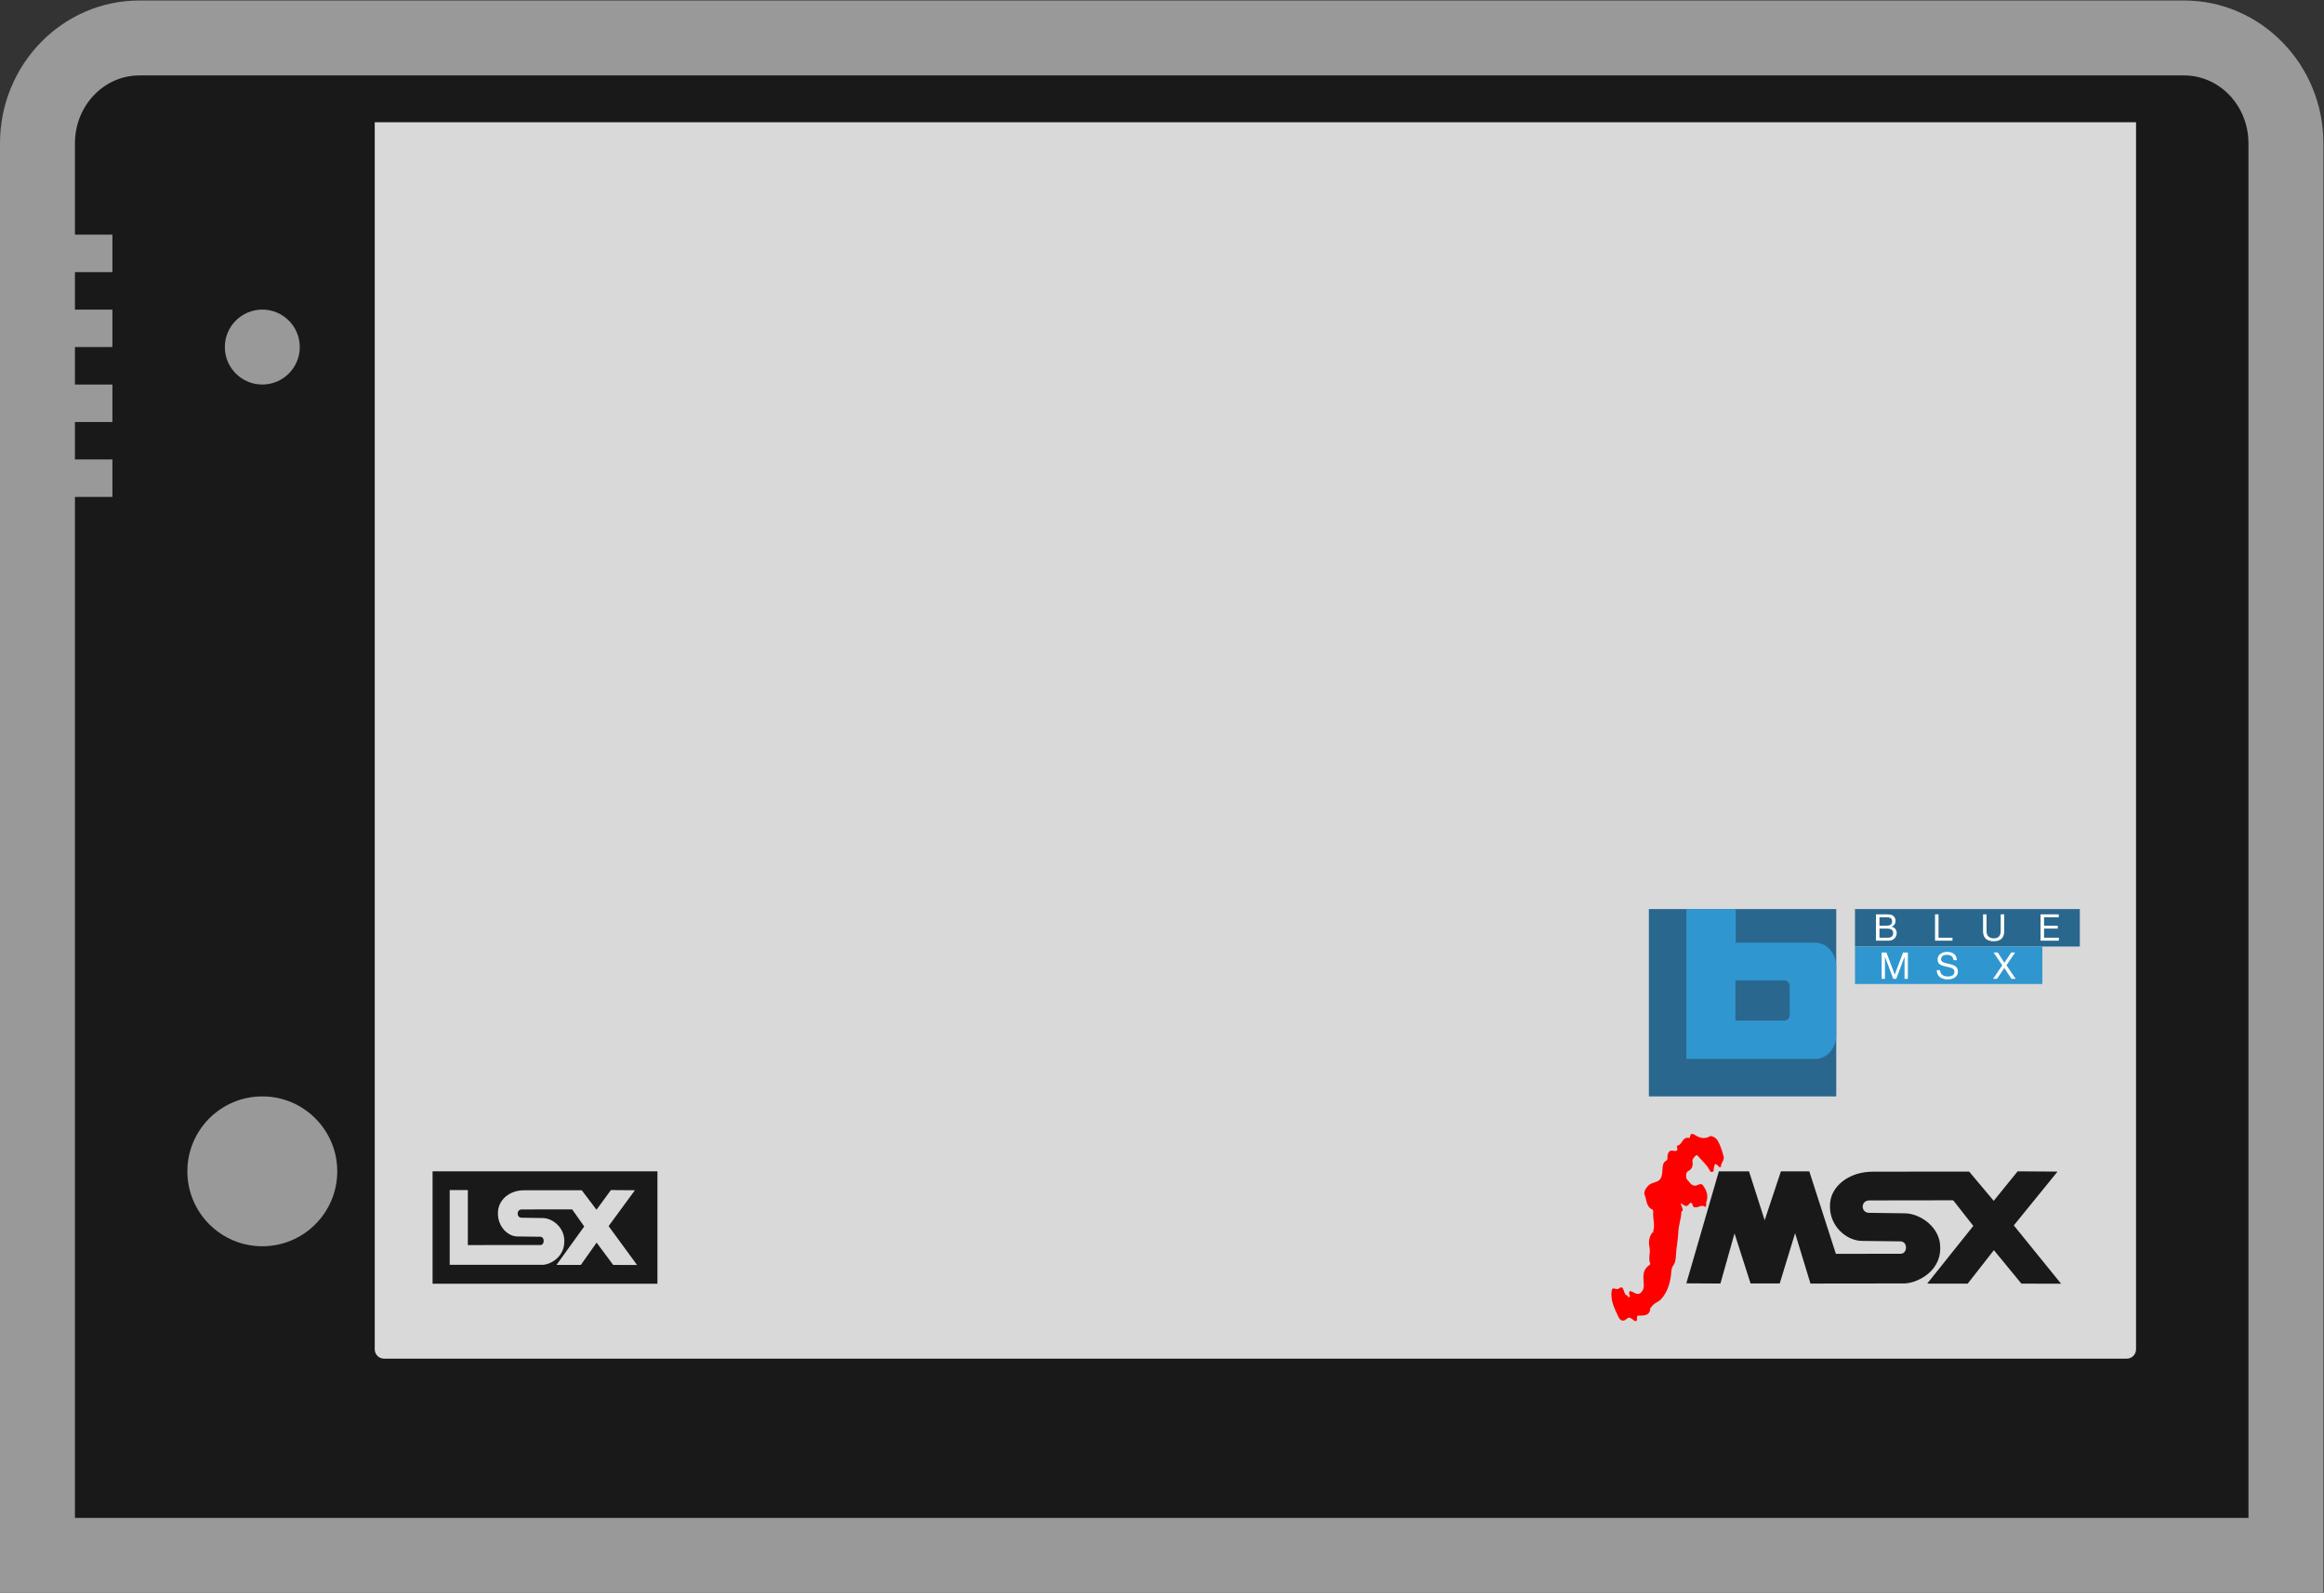 <?xml version="1.0" encoding="UTF-8" standalone="no"?>
<svg
   xmlns:dc="http://purl.org/dc/elements/1.1/"
   xmlns:cc="http://creativecommons.org/ns#"
   xmlns:rdf="http://www.w3.org/1999/02/22-rdf-syntax-ns#"
   xmlns:svg="http://www.w3.org/2000/svg"
   xmlns="http://www.w3.org/2000/svg"
   viewBox="0 0 330.667 226.667"
   height="226.667"
   width="330.667"
   xml:space="preserve"
   id="svg2"
   version="1.1"><rect x="0" y="0" width="330.667" height="226.667" fill="#333333" stroke="none"/><defs
     id="defs6"><clipPath
       id="clipPath18"
       clipPathUnits="userSpaceOnUse"><path
         id="path16"
         d="M 0,256 H 256 V 0 H 0 Z" /></clipPath><clipPath
       id="clipPath26"
       clipPathUnits="userSpaceOnUse"><path
         id="path24"
         d="M 4,213 H 252 V 43 H 4 Z" /></clipPath></defs><g
     transform="matrix(1.333,0,0,-1.333,-5.333,284)"
     id="g10"><g
       id="g12"><g
         clip-path="url(#clipPath18)"
         id="g14"><g
           id="g20"><g
             id="g22" /><g
             id="g34"><g
               style="opacity:0.5"
               id="g32"
               clip-path="url(#clipPath26)"><g
                 id="g30"
                 transform="translate(237.126,213)"><path
                   id="path28"
                   style="fill:#ffffff;fill-opacity:1;fill-rule:nonzero;stroke:none"
                   d="m 0,0 h -218.252 c -8.201,0 -14.874,-6.84 -14.874,-15.247 V -25 v -8 -8 -8 -8 -105 -8 h 8 232 8 v 8 146.753 C 14.874,-6.84 8.202,0 0,0" /></g></g></g></g><g
           transform="translate(32,172)"
           id="g36"><path
             id="path38"
             style="fill:#191919;fill-opacity:1;fill-rule:nonzero;stroke:none"
             d="M 0,0 C -2.209,0 -4,1.791 -4,4 -4,6.209 -2.209,8 0,8 2.209,8 4,6.209 4,4 4,1.791 2.209,0 0,0 m 0,-92 c -4.418,0 -8,3.582 -8,8 0,4.418 3.582,8 8,8 4.418,0 8,-3.582 8,-8 0,-4.418 -3.582,-8 -8,-8 M 205.126,33 H -13.126 C -16.922,33 -20,29.756 -20,25.753 V 16 h 4 v -4 h -4 V 8 h 4 V 4 h -4 V 0 h 4 v -4 h -4 v -4 h 4 v -4 h -4 V -121 H 212 V 25.753 C 212,29.756 208.923,33 205.126,33" /></g><g
           transform="translate(231,68)"
           id="g40"><path
             id="path42"
             style="fill:#d9d9d9;fill-opacity:1;fill-rule:nonzero;stroke:none"
             d="m 0,0 h -186 c -0.552,0 -1,0.448 -1,1 V 132 H 1 V 1 C 1,0.448 0.552,0 0,0" /></g><path
           id="path44"
           style="fill:#191919;fill-opacity:1;fill-rule:nonzero;stroke:none"
           d="m 74.175,76 h -24 v 12 h 24 z" /><g
           transform="translate(68.962,82.152)"
           id="g46"><path
             id="path48"
             style="fill:#d9d9d9;fill-opacity:1;fill-rule:nonzero;stroke:none"
             d="M 0,0 2.81,3.829 0.247,3.848 -1.291,1.749 -2.867,3.829 -9.06,3.824 c -1.537,0 -2.739,-1.052 -2.75,-2.388 -0.053,-1.457 1.046,-2.55 2.089,-2.541 l 2.428,-0.031 c 0.497,0 0.47,-0.877 0.032,-0.882 l -7.764,-0.007 v 5.873 h -1.937 v -7.98 h 9.836 c 0.784,-0.042 2.413,0.759 2.398,2.512 0.034,1.508 -1.316,2.474 -2.275,2.48 L -9.271,0.894 C -9.842,0.877 -9.863,1.773 -9.276,1.778 l 5.384,0.008 1.291,-1.823 -2.962,-4.105 2.601,-0.003 1.682,2.383 1.768,-2.383 2.55,-0.007 z" /></g><g
           transform="translate(180.42,81.502)"
           id="g50"><path
             id="path52"
             style="fill:#ff0000;fill-opacity:1;fill-rule:nonzero;stroke:none"
             d="M 0,0 C 0.305,0.723 -0.039,1.463 0.049,2.193 0.058,2.268 0.007,2.401 -0.05,2.426 -0.73,2.72 -0.639,3.45 -0.873,3.987 -1.047,4.389 -0.516,5.113 -0.013,5.252 0.83,5.485 0.973,5.713 1.028,6.637 1.049,6.99 1.042,7.419 1.42,7.632 1.639,7.755 1.537,7.934 1.561,8.098 1.617,8.492 1.739,8.809 2.237,8.688 2.493,8.625 2.696,8.68 2.602,9.03 2.579,9.117 2.517,9.213 2.641,9.237 c 0.509,0.1 0.509,0.963 1.176,0.826 0.146,-0.03 0.157,0.083 0.175,0.209 0.036,0.262 0.23,0.266 0.395,0.165 0.55,-0.335 1.07,-0.574 1.729,-0.191 0.138,0.081 0.628,-0.15 0.799,-0.448 C 7.22,9.269 7.4,8.679 7.561,8.087 7.672,7.678 7.255,7.417 7.28,7.02 7.287,6.922 7.11,6.911 7.022,7.021 6.559,7.601 6.572,7.036 6.505,6.775 6.473,6.651 6.536,6.493 6.37,6.439 6.169,6.375 6.11,6.537 6.031,6.68 5.725,7.238 5.243,7.641 4.837,8.112 4.75,8.213 4.703,8.277 4.589,8.181 4.398,8.021 4.199,7.775 4.23,7.575 4.31,7.059 4.216,6.754 3.729,6.49 3.493,6.362 3.517,5.754 3.668,5.612 3.924,5.375 4.094,4.925 4.563,4.972 4.831,4.999 5.132,5.307 5.361,4.993 5.662,4.58 5.876,4.1 5.802,3.559 5.772,3.344 5.642,3.149 5.704,2.91 5.72,2.847 5.633,2.756 5.593,2.678 5.18,3.092 4.699,2.385 4.284,2.763 4.26,3.016 4.075,3.297 3.912,3.046 3.581,2.536 3.333,2.931 2.958,3.097 3.063,2.814 3.128,2.635 3.194,2.456 3.188,2.4 3.183,2.344 3.177,2.288 3.089,2.248 3.025,2.192 3.046,2.079 3.013,1.394 2.755,0.729 2.729,0.072 2.695,-0.776 2.521,-1.595 2.469,-2.432 2.443,-2.838 2.435,-3.216 2.174,-3.568 1.972,-3.842 1.981,-4.209 1.944,-4.553 1.838,-5.526 1.515,-6.458 0.882,-7.157 0.62,-7.447 0.109,-7.562 -0.136,-7.976 -0.169,-8.03 -0.267,-8.067 -0.269,-8.114 c -0.029,-0.751 -0.558,-0.78 -1.083,-0.793 -0.23,-0.006 -0.363,0.082 -0.336,-0.329 0.035,-0.531 -0.419,-0.11 -0.484,-0.063 -0.231,0.164 -0.347,0.283 -0.636,0.028 -0.315,-0.278 -0.644,-0.238 -0.873,0.252 -0.409,0.879 -0.861,1.724 -0.709,2.759 0.033,0.225 0.111,0.291 0.276,0.247 0.206,-0.056 0.357,-0.127 0.576,0.05 0.278,0.225 0.372,-0.09 0.449,-0.295 0.08,-0.213 0.111,-0.452 0.388,-0.497 0.045,-0.082 0.036,-0.261 0.193,-0.169 0.119,0.07 0.073,0.186 -0.013,0.275 -0.064,0.467 0.18,0.38 0.427,0.242 0.286,-0.161 0.577,-0.302 0.85,-0.019 0.267,0.277 0.308,0.575 0.273,1.011 -0.052,0.629 -0.139,1.394 0.541,1.851 0.068,0.046 0.179,0.15 0.167,0.177 -0.25,0.557 0.023,1.136 -0.079,1.701 -0.108,0.603 -0.109,1.207 0.349,1.699 0.031,-0.024 0.061,-0.047 0.091,-0.071 0.001,0.022 0.01,0.049 0.001,0.065 C 0.067,0.064 0.031,0.06 0,0" /></g><g
           transform="translate(184,76.042)"
           id="g54"><path
             id="path56"
             style="fill:#191919;fill-opacity:1;fill-rule:nonzero;stroke:none"
             d="m 0,0 3.47,11.958 h 3.218 l 1.672,-5.22 1.735,5.22 h 3.028 l 2.839,-8.81 6.927,0.012 c 0.727,0.006 0.772,1.322 -0.054,1.322 l -4.034,0.047 c -1.732,-0.015 -3.559,1.626 -3.47,3.811 0.019,2.004 2.015,3.582 4.569,3.582 L 30.189,11.93 32.808,8.809 35.363,11.958 39.621,11.93 34.953,6.186 40,-0.042 35.764,-0.031 32.826,3.543 30.032,-0.031 25.71,-0.028 30.631,6.131 28.486,8.865 19.541,8.853 C 18.565,8.845 18.601,7.501 19.549,7.526 l 3.769,-0.05 c 1.592,-0.009 3.836,-1.458 3.78,-3.72 0.024,-2.63 -2.682,-3.832 -3.984,-3.767 l -9.865,-0.012 -1.64,5.38 -1.641,-5.368 H 6.855 L 5.142,5.33 3.637,-0.02 Z" /></g><path
           id="path58"
           style="fill:#29678f;fill-opacity:1;fill-rule:nonzero;stroke:none"
           d="m 200,96 h -20 v 20 h 20 z" /><g
           transform="translate(195.035,104.731)"
           id="g60"><path
             id="path62"
             style="fill:#3096cf;fill-opacity:1;fill-rule:nonzero;stroke:none"
             d="m 0,0 c 0,-0.354 -0.248,-0.642 -0.555,-0.642 h -5.238 v 4.301 h 5.238 C -0.248,3.659 0,3.372 0,3.018 Z m 2.746,7.677 h -8.508 v 3.592 h -5.272 v -16 h 13.78 c 1.226,0 2.22,1.15 2.22,2.568 V 5.11 c 0,1.418 -0.994,2.567 -2.22,2.567" /></g><path
           id="path64"
           style="fill:#29678f;fill-opacity:1;fill-rule:nonzero;stroke:none"
           d="m 226,112 h -24 v 4 h 24 z" /><path
           id="path66"
           style="fill:#3096cf;fill-opacity:1;fill-rule:nonzero;stroke:none"
           d="m 222,108 h -20 v 4 h 20 z" /><g
           transform="translate(205.55,112.941)"
           id="g68"><path
             id="path70"
             style="fill:#ffffff;fill-opacity:1;fill-rule:nonzero;stroke:none"
             d="M 0,0 C 0.165,0 0.295,0.045 0.388,0.134 0.481,0.223 0.527,0.346 0.527,0.504 0.527,0.596 0.51,0.672 0.476,0.732 0.442,0.793 0.397,0.84 0.341,0.876 0.284,0.911 0.219,0.936 0.146,0.951 0.072,0.965 -0.004,0.972 -0.083,0.972 H -0.937 V 0 Z m -0.189,1.287 c 0.213,0 0.365,0.038 0.459,0.113 0.093,0.074 0.139,0.186 0.139,0.336 0,0.1 -0.015,0.179 -0.047,0.236 C 0.331,2.03 0.287,2.075 0.232,2.106 0.177,2.138 0.113,2.158 0.041,2.167 -0.031,2.176 -0.108,2.181 -0.189,2.181 H -0.937 V 1.287 Z m -0.102,1.209 c 0.06,0 0.125,-10e-4 0.195,-0.002 C -0.027,2.493 0.042,2.489 0.11,2.482 0.178,2.475 0.242,2.466 0.301,2.453 0.36,2.439 0.411,2.42 0.453,2.393 0.544,2.338 0.623,2.262 0.687,2.165 0.751,2.068 0.783,1.949 0.783,1.807 0.783,1.657 0.747,1.528 0.675,1.419 0.603,1.31 0.5,1.23 0.366,1.177 V 1.169 C 0.539,1.133 0.672,1.054 0.764,0.933 0.856,0.812 0.902,0.665 0.902,0.492 0.902,0.39 0.883,0.29 0.846,0.193 0.81,0.096 0.755,0.01 0.683,-0.065 0.611,-0.14 0.522,-0.2 0.415,-0.246 0.309,-0.292 0.186,-0.315 0.047,-0.315 h -1.358 v 2.811 z" /></g><g
           transform="translate(210.918,115.437)"
           id="g72"><path
             id="path74"
             style="fill:#ffffff;fill-opacity:1;fill-rule:nonzero;stroke:none"
             d="M 0,0 V -2.496 H 1.488 V -2.811 H -0.374 V 0 Z" /></g><g
           transform="translate(217.642,112.833)"
           id="g76"><path
             id="path78"
             style="fill:#ffffff;fill-opacity:1;fill-rule:nonzero;stroke:none"
             d="m 0,0 c -0.192,-0.18 -0.465,-0.27 -0.819,-0.27 -0.362,0 -0.645,0.086 -0.848,0.258 -0.204,0.172 -0.305,0.446 -0.305,0.821 v 1.795 h 0.374 V 0.809 c 0,-0.252 0.067,-0.443 0.201,-0.573 0.133,-0.13 0.326,-0.195 0.578,-0.195 0.239,0 0.421,0.065 0.545,0.195 0.125,0.13 0.187,0.321 0.187,0.573 V 2.604 H 0.287 V 0.809 C 0.287,0.449 0.192,0.18 0,0" /></g><g
           transform="translate(223.749,115.437)"
           id="g80"><path
             id="path82"
             style="fill:#ffffff;fill-opacity:1;fill-rule:nonzero;stroke:none"
             d="m 0,0 v -0.315 h -1.567 v -0.894 h 1.461 V -1.524 H -1.567 V -2.496 H 0.012 V -2.811 H -1.941 V 0 Z" /></g><g
           transform="translate(205.358,111.362)"
           id="g84"><path
             id="path86"
             style="fill:#ffffff;fill-opacity:1;fill-rule:nonzero;stroke:none"
             d="M 0,0 0.886,-2.362 1.775,0 H 2.287 V -2.811 H 1.933 v 2.339 H 1.925 L 1.047,-2.811 H 0.728 L -0.15,-0.472 H -0.157 V -2.811 H -0.512 V 0 Z" /></g><g
           transform="translate(212.299,110.979)"
           id="g88"><path
             id="path90"
             style="fill:#ffffff;fill-opacity:1;fill-rule:nonzero;stroke:none"
             d="M 0,0 C -0.125,0.09 -0.284,0.136 -0.478,0.136 -0.557,0.136 -0.635,0.128 -0.711,0.112 -0.787,0.096 -0.854,0.07 -0.913,0.033 -0.972,-0.003 -1.02,-0.053 -1.055,-0.114 c -0.036,-0.062 -0.053,-0.139 -0.053,-0.23 0,-0.087 0.025,-0.157 0.077,-0.211 0.051,-0.054 0.119,-0.098 0.204,-0.132 0.085,-0.034 0.182,-0.062 0.29,-0.085 0.107,-0.022 0.217,-0.046 0.328,-0.072 0.112,-0.027 0.221,-0.058 0.329,-0.093 0.108,-0.035 0.204,-0.083 0.289,-0.144 0.086,-0.06 0.154,-0.136 0.205,-0.228 0.051,-0.092 0.077,-0.207 0.077,-0.346 0,-0.15 -0.034,-0.278 -0.101,-0.384 C 0.523,-2.146 0.438,-2.232 0.333,-2.299 0.228,-2.366 0.11,-2.414 -0.02,-2.445 -0.15,-2.475 -0.279,-2.49 -0.408,-2.49 c -0.157,0 -0.306,0.02 -0.446,0.059 -0.141,0.039 -0.264,0.099 -0.37,0.179 -0.107,0.08 -0.191,0.183 -0.252,0.307 -0.062,0.125 -0.093,0.272 -0.093,0.443 h 0.354 c 0,-0.118 0.023,-0.22 0.069,-0.305 0.046,-0.085 0.107,-0.155 0.182,-0.211 0.074,-0.055 0.161,-0.095 0.261,-0.122 0.1,-0.026 0.202,-0.039 0.307,-0.039 0.084,0 0.169,0.008 0.254,0.024 0.085,0.015 0.162,0.042 0.231,0.08 0.068,0.038 0.123,0.09 0.165,0.156 0.042,0.065 0.063,0.149 0.063,0.252 0,0.097 -0.026,0.176 -0.077,0.236 -0.051,0.06 -0.119,0.11 -0.205,0.148 -0.085,0.038 -0.181,0.068 -0.289,0.092 -0.108,0.024 -0.217,0.048 -0.329,0.073 -0.111,0.025 -0.221,0.054 -0.328,0.087 -0.108,0.032 -0.205,0.076 -0.29,0.129 -0.085,0.054 -0.153,0.124 -0.204,0.209 -0.052,0.085 -0.077,0.192 -0.077,0.321 0,0.142 0.029,0.264 0.086,0.368 0.058,0.104 0.135,0.189 0.231,0.256 0.095,0.067 0.204,0.117 0.326,0.15 0.122,0.032 0.248,0.049 0.376,0.049 0.145,0 0.279,-0.017 0.402,-0.051 C 0.062,0.365 0.171,0.312 0.264,0.238 0.357,0.165 0.43,0.072 0.484,-0.039 0.538,-0.151 0.568,-0.284 0.573,-0.439 H 0.218 C 0.197,-0.237 0.125,-0.091 0,0" /></g><g
           transform="translate(216.796,111.362)"
           id="g92"><path
             id="path94"
             style="fill:#ffffff;fill-opacity:1;fill-rule:nonzero;stroke:none"
             d="M 0,0 H 0.449 L 1.15,-1.098 1.882,0 H 2.299 L 1.37,-1.366 2.358,-2.811 H 1.902 l -0.756,1.162 -0.78,-1.162 h -0.417 l 0.976,1.445 z" /></g></g></g></g></svg>